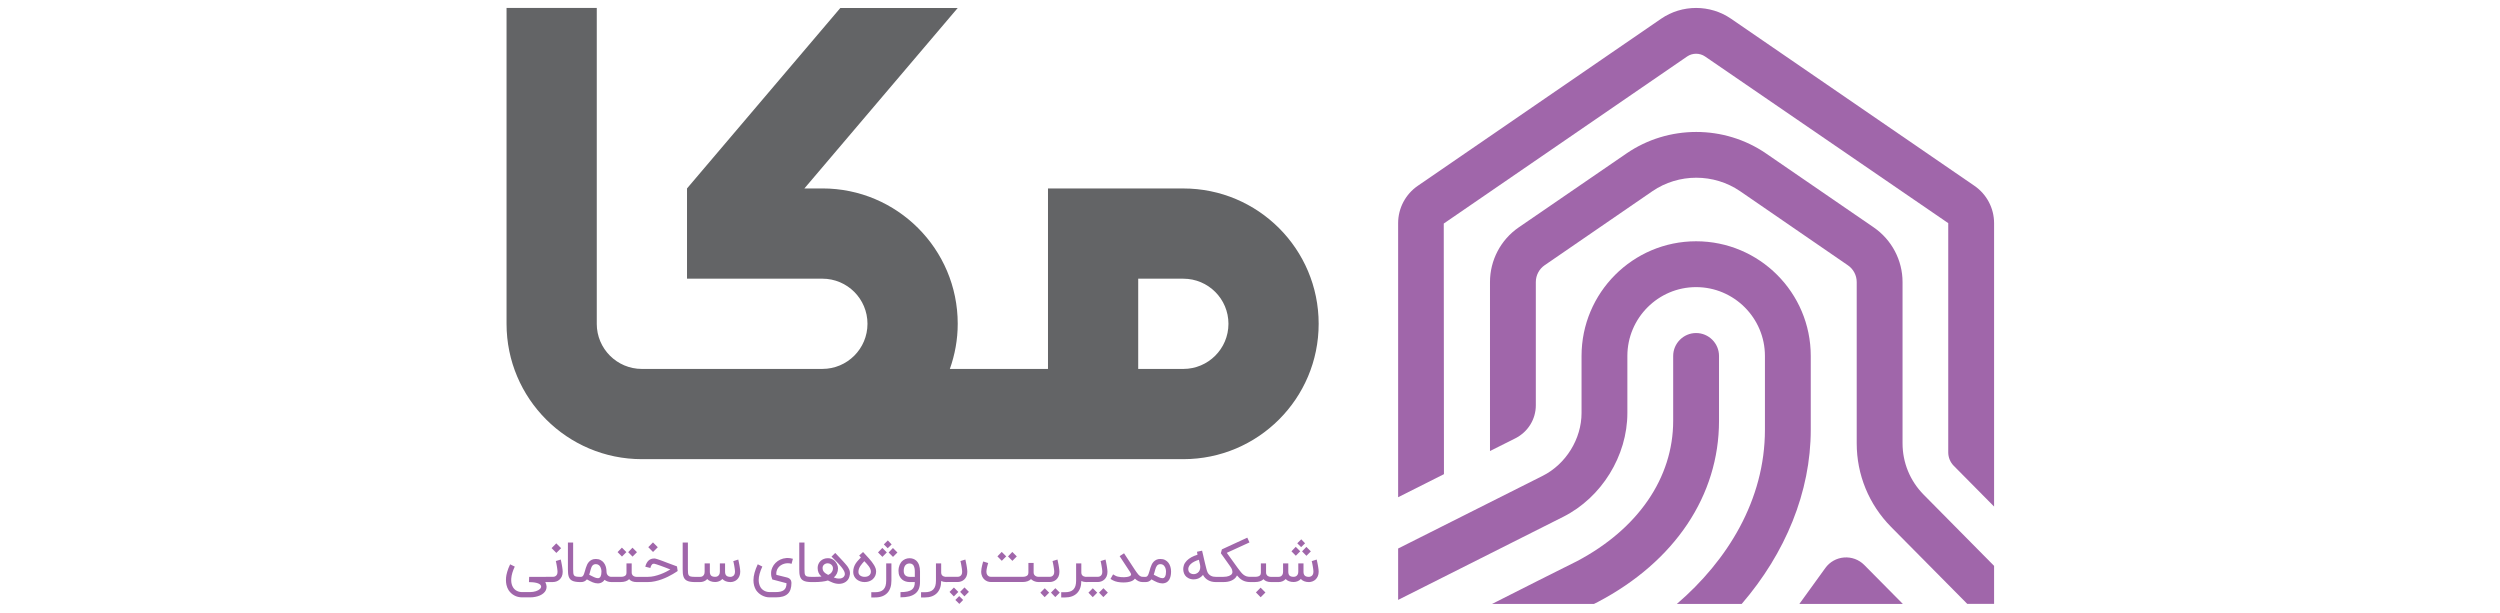 <svg width="155" height="38" viewBox="0 0 155 38" fill="none" xmlns="http://www.w3.org/2000/svg">
<path d="M112.267 22.069V26.64C112.267 30.502 110.695 34.299 107.987 37.442H103.967C107.098 34.752 109.426 31.01 109.426 26.64V22.069C109.426 19.718 107.51 17.801 105.158 17.801C102.813 17.801 100.897 19.718 100.897 22.069V25.605C100.897 28.259 99.3 30.846 96.919 32.043L86.684 37.194V34.008L95.643 29.504C97.088 28.779 98.056 27.213 98.056 25.605V22.069C98.056 18.145 101.241 14.959 105.158 14.959C109.082 14.96 112.267 18.146 112.267 22.069Z" fill="#A066AA"/>
<path d="M106.579 22.069V26.095C106.579 30.72 103.84 34.812 99.07 37.321C98.991 37.363 98.913 37.4 98.829 37.442H92.511C94.537 36.415 96.435 35.459 97.771 34.794C101.555 32.799 103.737 29.625 103.737 26.095V22.069C103.737 21.289 104.378 20.648 105.157 20.648C105.944 20.648 106.579 21.289 106.579 22.069Z" fill="#A066AA"/>
<path d="M117.975 37.443H111.561L113.174 35.212C113.447 34.836 113.869 34.601 114.329 34.564C114.794 34.528 115.248 34.692 115.58 35.024L117.975 37.443Z" fill="#A066AA"/>
<path d="M89.513 13.86L104.602 3.502C104.935 3.275 105.382 3.275 105.714 3.502L120.791 13.835V28.046C120.791 28.36 120.915 28.66 121.135 28.882L123.633 31.406V13.835C123.633 12.909 123.177 12.043 122.413 11.519L107.321 1.159C106.028 0.271 104.289 0.271 102.993 1.159L87.904 11.519C87.141 12.043 86.684 12.909 86.684 13.835V30.828L89.525 29.398L89.513 13.86Z" fill="#A066AA"/>
<path d="M123.633 35.084V37.441H121.971L117.243 32.666C115.871 31.274 115.116 29.438 115.116 27.485V17.487C115.116 17.07 114.91 16.677 114.56 16.442L107.885 11.853C106.26 10.741 104.077 10.741 102.451 11.853L95.771 16.442C95.427 16.677 95.221 17.07 95.221 17.487V25.129C95.221 25.994 94.732 26.779 93.958 27.172L92.379 27.965V17.487C92.379 16.133 93.045 14.863 94.163 14.096L100.843 9.514C103.431 7.737 106.906 7.737 109.494 9.514L116.168 14.096C117.286 14.864 117.958 16.133 117.958 17.487V27.486C117.958 28.683 118.423 29.813 119.263 30.666L123.633 35.084Z" fill="#A066AA"/>
<path d="M33.808 36.088C33.856 36.182 33.883 36.27 33.887 36.355L33.889 36.379C33.889 36.453 33.873 36.523 33.844 36.59C33.814 36.656 33.768 36.717 33.705 36.773C33.641 36.829 33.568 36.877 33.481 36.915C33.395 36.954 33.3 36.983 33.195 37.004C33.089 37.026 32.978 37.036 32.862 37.036H32.373C32.192 37.036 32.03 36.997 31.886 36.917C31.742 36.839 31.624 36.729 31.532 36.59C31.471 36.491 31.427 36.382 31.4 36.262C31.379 36.169 31.369 36.072 31.369 35.97C31.369 35.941 31.371 35.884 31.376 35.802C31.381 35.718 31.405 35.602 31.447 35.453C31.49 35.303 31.55 35.148 31.628 34.988L31.916 35.129C31.788 35.399 31.715 35.644 31.699 35.862C31.697 35.898 31.695 35.934 31.695 35.968C31.695 36.142 31.733 36.291 31.81 36.416C31.868 36.511 31.946 36.584 32.044 36.633C32.142 36.684 32.251 36.709 32.373 36.709H32.861C32.925 36.709 32.989 36.705 33.05 36.695C33.111 36.685 33.17 36.672 33.224 36.655C33.277 36.637 33.326 36.617 33.369 36.593C33.412 36.57 33.449 36.544 33.478 36.516C33.507 36.487 33.528 36.456 33.54 36.423C33.547 36.406 33.55 36.388 33.55 36.371C33.55 36.355 33.547 36.339 33.542 36.323C33.528 36.278 33.496 36.241 33.446 36.211C33.395 36.18 33.335 36.156 33.264 36.139C33.193 36.121 33.116 36.108 33.034 36.102C32.951 36.094 32.872 36.09 32.795 36.09L32.808 35.766H34.287V36.09H33.808V36.088ZM34.766 34.691C34.767 34.698 34.772 34.716 34.779 34.746C34.786 34.775 34.793 34.813 34.802 34.856C34.81 34.9 34.82 34.949 34.831 35.002C34.841 35.055 34.85 35.109 34.858 35.163C34.866 35.217 34.873 35.269 34.879 35.32C34.884 35.37 34.887 35.414 34.887 35.452C34.887 35.562 34.869 35.656 34.834 35.736C34.797 35.815 34.75 35.881 34.693 35.933C34.635 35.985 34.57 36.024 34.498 36.049C34.426 36.074 34.353 36.086 34.281 36.086H33.843V35.762H34.281C34.298 35.762 34.322 35.76 34.353 35.755C34.385 35.75 34.417 35.736 34.448 35.716C34.48 35.695 34.507 35.665 34.531 35.623C34.554 35.582 34.566 35.525 34.566 35.452C34.566 35.427 34.564 35.395 34.56 35.357C34.557 35.319 34.551 35.278 34.545 35.233C34.538 35.189 34.532 35.144 34.524 35.098C34.516 35.052 34.508 35.008 34.5 34.967C34.492 34.926 34.485 34.889 34.478 34.857C34.471 34.825 34.465 34.801 34.461 34.785L34.766 34.691ZM34.199 33.983L34.49 33.688L34.789 33.987L34.494 34.282L34.199 33.983ZM35.961 36.088C35.841 36.087 35.741 36.079 35.663 36.063C35.584 36.048 35.518 36.026 35.463 35.996C35.408 35.968 35.365 35.93 35.333 35.886C35.3 35.842 35.274 35.79 35.256 35.732C35.238 35.673 35.225 35.607 35.22 35.533C35.214 35.461 35.211 35.379 35.211 35.29V33.639H35.535V35.29C35.535 35.39 35.538 35.47 35.545 35.532C35.551 35.594 35.568 35.642 35.594 35.676C35.621 35.71 35.661 35.733 35.716 35.745C35.771 35.758 35.851 35.763 35.959 35.765V36.088H35.961ZM37.908 36.088C37.825 36.088 37.748 36.076 37.676 36.052C37.604 36.028 37.539 35.993 37.48 35.949C37.45 35.997 37.415 36.035 37.378 36.065C37.341 36.094 37.303 36.117 37.267 36.132C37.229 36.148 37.194 36.158 37.159 36.163C37.125 36.168 37.095 36.171 37.07 36.171C37.015 36.171 36.96 36.165 36.909 36.153C36.858 36.142 36.805 36.126 36.751 36.105C36.697 36.084 36.641 36.058 36.583 36.027C36.523 35.996 36.459 35.961 36.388 35.922C36.294 36.034 36.173 36.089 36.026 36.089H35.892V35.765H36.026C36.069 35.765 36.105 35.749 36.133 35.717C36.161 35.686 36.186 35.644 36.206 35.592C36.227 35.54 36.245 35.482 36.262 35.416C36.28 35.349 36.299 35.281 36.322 35.211C36.344 35.141 36.371 35.073 36.401 35.007C36.432 34.941 36.471 34.882 36.519 34.831C36.567 34.779 36.625 34.738 36.693 34.705C36.761 34.674 36.843 34.657 36.941 34.657C37.053 34.657 37.151 34.678 37.233 34.722C37.317 34.765 37.385 34.822 37.44 34.894C37.495 34.966 37.536 35.049 37.563 35.143C37.59 35.237 37.603 35.334 37.603 35.435C37.603 35.51 37.617 35.57 37.643 35.614C37.67 35.658 37.701 35.691 37.736 35.714C37.771 35.736 37.805 35.75 37.839 35.757C37.872 35.763 37.895 35.766 37.909 35.766H37.969V36.09H37.908V36.088ZM37.07 35.847C37.08 35.847 37.091 35.846 37.105 35.845C37.118 35.844 37.134 35.839 37.15 35.831C37.166 35.824 37.183 35.811 37.2 35.794C37.216 35.778 37.231 35.754 37.245 35.724C37.258 35.693 37.269 35.655 37.277 35.607C37.286 35.559 37.29 35.502 37.29 35.433C37.29 35.42 37.289 35.4 37.286 35.372C37.284 35.345 37.278 35.314 37.271 35.28C37.263 35.247 37.251 35.212 37.235 35.177C37.22 35.141 37.199 35.109 37.173 35.079C37.147 35.049 37.114 35.026 37.077 35.006C37.04 34.987 36.994 34.977 36.94 34.977C36.889 34.977 36.847 34.986 36.812 35.004C36.778 35.023 36.748 35.047 36.724 35.077C36.7 35.108 36.68 35.144 36.664 35.187C36.648 35.229 36.633 35.274 36.619 35.322C36.605 35.37 36.591 35.421 36.578 35.474C36.564 35.528 36.548 35.58 36.53 35.633C36.589 35.663 36.644 35.691 36.695 35.717C36.745 35.743 36.791 35.766 36.836 35.785C36.879 35.805 36.92 35.819 36.958 35.831C36.996 35.841 37.034 35.847 37.07 35.847ZM39.775 35.764V36.088H39.474C39.369 36.088 39.278 36.073 39.199 36.043C39.119 36.014 39.055 35.968 39.007 35.909C38.888 36.028 38.712 36.087 38.478 36.087H37.895V35.763H38.478C38.56 35.763 38.626 35.755 38.674 35.739C38.721 35.722 38.758 35.701 38.783 35.677C38.808 35.652 38.823 35.625 38.831 35.595C38.838 35.564 38.842 35.535 38.842 35.508V34.929H39.165V35.497C39.165 35.539 39.172 35.575 39.185 35.605C39.199 35.635 39.215 35.66 39.234 35.68C39.253 35.7 39.275 35.715 39.3 35.727C39.325 35.739 39.348 35.747 39.371 35.753C39.394 35.759 39.414 35.762 39.433 35.763C39.451 35.764 39.464 35.765 39.474 35.765H39.775V35.764ZM38.562 34.506L38.29 34.231L38.558 33.953L38.836 34.231L38.562 34.506ZM39.218 34.51L38.947 34.235L39.214 33.957L39.492 34.235L39.218 34.51ZM42.015 35.402C42.009 35.407 41.979 35.427 41.926 35.462C41.873 35.498 41.803 35.541 41.716 35.592C41.629 35.643 41.527 35.697 41.41 35.756C41.293 35.814 41.167 35.868 41.033 35.917C40.899 35.966 40.758 36.007 40.611 36.039C40.465 36.072 40.318 36.088 40.172 36.088H39.702V35.764H40.172C40.301 35.764 40.43 35.749 40.562 35.719C40.693 35.689 40.818 35.651 40.94 35.606C41.062 35.561 41.175 35.512 41.281 35.459C41.388 35.405 41.481 35.355 41.561 35.308C41.45 35.263 41.34 35.22 41.23 35.178C41.119 35.136 41.018 35.098 40.927 35.066C40.835 35.033 40.756 35.006 40.691 34.986C40.625 34.966 40.582 34.954 40.56 34.95C40.54 34.95 40.519 34.952 40.498 34.955C40.477 34.958 40.456 34.968 40.436 34.985C40.416 35.002 40.396 35.029 40.376 35.065C40.356 35.101 40.338 35.151 40.321 35.216L40.007 35.134C40.095 34.795 40.28 34.626 40.562 34.626C40.569 34.626 40.579 34.626 40.59 34.627C40.602 34.628 40.618 34.631 40.64 34.635C40.662 34.64 40.691 34.649 40.727 34.659C40.764 34.67 40.811 34.685 40.867 34.704C40.924 34.724 40.993 34.748 41.074 34.779C41.156 34.81 41.252 34.847 41.366 34.891L41.973 35.117L42.015 35.402ZM40.193 33.924L40.484 33.629L40.783 33.928L40.488 34.223L40.193 33.924ZM43.075 36.088C42.956 36.087 42.856 36.079 42.777 36.063C42.699 36.048 42.633 36.026 42.578 35.996C42.523 35.968 42.48 35.93 42.447 35.886C42.415 35.842 42.389 35.79 42.371 35.732C42.353 35.673 42.34 35.607 42.334 35.533C42.329 35.461 42.326 35.379 42.326 35.29V33.639H42.65V35.29C42.65 35.39 42.653 35.47 42.659 35.532C42.666 35.594 42.682 35.642 42.709 35.676C42.736 35.71 42.776 35.733 42.831 35.745C42.886 35.758 42.966 35.763 43.073 35.765V36.088H43.075ZM44.346 36.085C44.239 36.085 44.143 36.07 44.059 36.038C43.976 36.007 43.905 35.962 43.849 35.902C43.789 35.967 43.72 36.014 43.641 36.044C43.562 36.075 43.483 36.089 43.402 36.089H43.007V35.765H43.402C43.419 35.765 43.444 35.762 43.476 35.758C43.508 35.753 43.539 35.739 43.57 35.718C43.6 35.697 43.628 35.666 43.651 35.623C43.674 35.581 43.687 35.524 43.687 35.45V34.93H44.011V35.442C44.011 35.553 44.036 35.635 44.088 35.686C44.14 35.737 44.226 35.763 44.345 35.763C44.362 35.763 44.386 35.761 44.418 35.754C44.45 35.747 44.481 35.734 44.513 35.712C44.544 35.69 44.571 35.658 44.595 35.616C44.618 35.574 44.631 35.516 44.631 35.442V34.93H44.954V35.442C44.954 35.553 44.98 35.635 45.034 35.688C45.088 35.74 45.174 35.766 45.293 35.766C45.311 35.766 45.336 35.762 45.367 35.755C45.397 35.747 45.428 35.732 45.459 35.71C45.489 35.687 45.515 35.654 45.536 35.612C45.558 35.57 45.569 35.513 45.569 35.442C45.569 35.417 45.567 35.386 45.563 35.348C45.559 35.311 45.553 35.27 45.548 35.227C45.541 35.184 45.534 35.139 45.527 35.093C45.519 35.048 45.51 35.006 45.503 34.966C45.495 34.927 45.487 34.891 45.481 34.86C45.474 34.828 45.468 34.805 45.463 34.79L45.771 34.692C45.773 34.699 45.778 34.717 45.785 34.746C45.791 34.774 45.799 34.811 45.808 34.854C45.818 34.897 45.827 34.945 45.837 34.998C45.847 35.05 45.856 35.103 45.865 35.157C45.874 35.21 45.88 35.261 45.886 35.311C45.892 35.361 45.895 35.405 45.895 35.442C45.895 35.551 45.877 35.645 45.841 35.726C45.806 35.806 45.76 35.874 45.703 35.927C45.647 35.981 45.582 36.02 45.51 36.047C45.438 36.074 45.367 36.088 45.294 36.089C45.184 36.089 45.087 36.073 45.002 36.04C44.918 36.008 44.847 35.961 44.789 35.898C44.729 35.962 44.66 36.009 44.582 36.039C44.503 36.069 44.425 36.085 44.346 36.085ZM48.096 36.708C48.21 36.708 48.31 36.699 48.394 36.679C48.478 36.658 48.547 36.627 48.603 36.584C48.658 36.541 48.699 36.484 48.725 36.414C48.751 36.344 48.764 36.26 48.764 36.16C48.654 36.131 48.546 36.103 48.441 36.074C48.396 36.062 48.349 36.05 48.3 36.036C48.251 36.023 48.202 36.011 48.154 35.997C48.105 35.984 48.058 35.971 48.011 35.96C47.965 35.948 47.922 35.938 47.883 35.927C47.833 35.805 47.807 35.684 47.807 35.565C47.807 35.558 47.809 35.522 47.81 35.455C47.812 35.389 47.836 35.3 47.883 35.192C47.93 35.084 47.996 34.986 48.083 34.9C48.169 34.814 48.267 34.745 48.38 34.693C48.492 34.641 48.614 34.609 48.747 34.599C48.773 34.597 48.8 34.595 48.827 34.595C48.934 34.595 49.045 34.611 49.159 34.645L49.078 34.956C49.001 34.931 48.921 34.92 48.842 34.92C48.761 34.921 48.684 34.932 48.611 34.955C48.537 34.977 48.469 35.009 48.406 35.051C48.342 35.093 48.29 35.144 48.245 35.204C48.201 35.262 48.17 35.328 48.151 35.402C48.137 35.45 48.13 35.5 48.13 35.552C48.13 35.581 48.132 35.611 48.137 35.641L48.795 35.804C48.886 35.828 48.955 35.87 49.001 35.927C49.047 35.985 49.07 36.055 49.07 36.136C49.07 36.286 49.051 36.417 49.016 36.53C48.98 36.643 48.924 36.736 48.846 36.811C48.769 36.886 48.668 36.941 48.545 36.98C48.423 37.017 48.273 37.036 48.098 37.036H47.718C47.631 37.036 47.548 37.026 47.466 37.004C47.385 36.981 47.308 36.952 47.236 36.912C47.164 36.873 47.098 36.826 47.037 36.772C46.977 36.717 46.923 36.656 46.877 36.59C46.823 36.502 46.783 36.407 46.755 36.303C46.727 36.199 46.714 36.089 46.714 35.973C46.714 35.831 46.737 35.676 46.782 35.51C46.827 35.345 46.893 35.17 46.98 34.986C47.032 35.01 47.08 35.033 47.124 35.056C47.169 35.078 47.215 35.101 47.265 35.126C47.114 35.449 47.039 35.729 47.039 35.966C47.039 36.05 47.05 36.13 47.07 36.207C47.091 36.284 47.118 36.353 47.156 36.415C47.214 36.507 47.293 36.578 47.393 36.631C47.492 36.682 47.6 36.708 47.718 36.708H48.096ZM50.303 36.088C50.183 36.087 50.084 36.079 50.005 36.063C49.926 36.048 49.86 36.026 49.806 35.996C49.751 35.968 49.708 35.93 49.675 35.886C49.643 35.842 49.617 35.79 49.599 35.732C49.581 35.673 49.568 35.607 49.562 35.533C49.556 35.461 49.554 35.379 49.554 35.29V33.639H49.878V35.29C49.878 35.39 49.88 35.47 49.887 35.532C49.894 35.594 49.91 35.642 49.937 35.676C49.964 35.71 50.004 35.733 50.059 35.745C50.113 35.758 50.194 35.763 50.301 35.765V36.088H50.303ZM51.786 34.283C51.911 34.414 52.027 34.538 52.134 34.652C52.18 34.701 52.225 34.75 52.272 34.8C52.318 34.85 52.36 34.897 52.399 34.943C52.438 34.988 52.474 35.029 52.503 35.067C52.534 35.104 52.556 35.134 52.571 35.157C52.602 35.208 52.628 35.255 52.648 35.302C52.668 35.349 52.682 35.396 52.69 35.445C52.695 35.474 52.697 35.503 52.697 35.532C52.697 35.552 52.695 35.579 52.692 35.615C52.688 35.65 52.679 35.697 52.661 35.756C52.643 35.822 52.615 35.882 52.575 35.937C52.536 35.992 52.488 36.038 52.431 36.077C52.375 36.116 52.312 36.146 52.241 36.167C52.17 36.188 52.093 36.199 52.011 36.199C51.933 36.199 51.853 36.188 51.769 36.168C51.686 36.148 51.6 36.115 51.511 36.072C51.486 36.061 51.462 36.051 51.441 36.041C51.421 36.032 51.401 36.023 51.381 36.014C51.361 36.004 51.345 35.996 51.332 35.989C51.225 36.023 51.099 36.048 50.955 36.064C50.811 36.081 50.655 36.089 50.488 36.089H50.236V35.765H50.488C50.563 35.765 50.639 35.764 50.719 35.761C50.798 35.76 50.869 35.754 50.931 35.746C50.848 35.674 50.788 35.595 50.751 35.508C50.713 35.422 50.694 35.324 50.694 35.212C50.694 35.125 50.71 35.045 50.742 34.971C50.774 34.897 50.819 34.833 50.875 34.779C50.932 34.725 50.999 34.683 51.076 34.653C51.154 34.622 51.238 34.608 51.329 34.608C51.398 34.608 51.461 34.617 51.518 34.636C51.576 34.656 51.627 34.681 51.674 34.714C51.721 34.747 51.763 34.784 51.797 34.827C51.832 34.87 51.861 34.914 51.885 34.961C51.909 35.007 51.927 35.054 51.939 35.102C51.951 35.15 51.957 35.194 51.957 35.235C51.957 35.353 51.935 35.46 51.891 35.553C51.847 35.647 51.782 35.731 51.697 35.804C51.744 35.823 51.796 35.839 51.85 35.852C51.904 35.864 51.958 35.871 52.012 35.871C52.046 35.871 52.08 35.869 52.114 35.864C52.148 35.859 52.18 35.851 52.21 35.836C52.241 35.823 52.269 35.804 52.294 35.781C52.318 35.758 52.34 35.727 52.359 35.689C52.373 35.658 52.381 35.624 52.381 35.587C52.381 35.57 52.377 35.542 52.369 35.505C52.362 35.467 52.34 35.416 52.303 35.352C52.267 35.288 52.22 35.222 52.164 35.152C52.109 35.083 52.046 35.012 51.979 34.94C51.912 34.868 51.841 34.796 51.768 34.724C51.696 34.652 51.624 34.58 51.554 34.509L51.786 34.283ZM51.348 35.645C51.39 35.627 51.429 35.604 51.465 35.577C51.502 35.549 51.533 35.518 51.559 35.483C51.586 35.447 51.607 35.41 51.622 35.368C51.636 35.327 51.644 35.282 51.644 35.234C51.644 35.177 51.631 35.129 51.607 35.09C51.583 35.05 51.555 35.018 51.521 34.994C51.488 34.969 51.453 34.952 51.418 34.94C51.381 34.93 51.35 34.924 51.326 34.924C51.279 34.924 51.236 34.931 51.196 34.945C51.157 34.959 51.122 34.98 51.094 35.004C51.065 35.029 51.042 35.06 51.025 35.095C51.008 35.131 51 35.169 51 35.21C51 35.259 51.007 35.304 51.02 35.344C51.033 35.383 51.053 35.419 51.081 35.454C51.109 35.487 51.145 35.52 51.189 35.551C51.234 35.582 51.286 35.614 51.348 35.645ZM53.61 36.088C53.508 36.088 53.413 36.073 53.327 36.041C53.24 36.01 53.166 35.967 53.101 35.911C53.038 35.855 52.988 35.789 52.953 35.714C52.917 35.638 52.899 35.554 52.899 35.465C52.899 35.351 52.914 35.25 52.944 35.163C52.975 35.075 53.013 34.996 53.06 34.926C53.107 34.856 53.159 34.791 53.215 34.733C53.27 34.676 53.325 34.617 53.376 34.562L53.269 34.443L53.51 34.225C53.569 34.291 53.63 34.358 53.695 34.425C53.758 34.493 53.82 34.56 53.88 34.628C53.941 34.696 53.998 34.764 54.051 34.832C54.105 34.9 54.151 34.968 54.191 35.036C54.231 35.104 54.263 35.172 54.287 35.239C54.309 35.304 54.319 35.368 54.319 35.432V35.442C54.319 35.535 54.299 35.621 54.264 35.702C54.227 35.782 54.176 35.853 54.107 35.916C54.042 35.97 53.968 36.014 53.883 36.043C53.798 36.073 53.707 36.088 53.61 36.088ZM53.587 34.793C53.544 34.842 53.5 34.89 53.457 34.939C53.414 34.988 53.374 35.039 53.34 35.093C53.306 35.146 53.278 35.204 53.256 35.264C53.234 35.325 53.223 35.392 53.223 35.465C53.223 35.517 53.235 35.561 53.257 35.599C53.279 35.636 53.308 35.667 53.344 35.691C53.38 35.716 53.422 35.735 53.468 35.746C53.514 35.759 53.561 35.764 53.609 35.764C53.668 35.764 53.721 35.757 53.768 35.741C53.816 35.726 53.857 35.704 53.89 35.675C53.924 35.647 53.95 35.613 53.968 35.573C53.986 35.533 53.995 35.489 53.995 35.441C53.995 35.384 53.983 35.328 53.959 35.273C53.935 35.217 53.904 35.163 53.865 35.109C53.827 35.055 53.783 35.002 53.734 34.949C53.686 34.896 53.637 34.844 53.587 34.793ZM54.02 37.041V36.717H54.257C54.375 36.717 54.477 36.703 54.564 36.675C54.65 36.647 54.722 36.604 54.779 36.545C54.835 36.487 54.877 36.412 54.904 36.322C54.931 36.232 54.944 36.124 54.944 35.999V34.929H55.268V35.999C55.268 36.163 55.247 36.309 55.204 36.438C55.161 36.566 55.098 36.676 55.012 36.765C54.927 36.854 54.823 36.922 54.696 36.97C54.57 37.018 54.424 37.041 54.257 37.041H54.02ZM54.709 34.525L54.437 34.25L54.705 33.972L54.983 34.25L54.709 34.525ZM55.282 33.753L55.038 33.991L54.798 33.753L55.045 33.507L55.282 33.753ZM55.366 34.528L55.095 34.254L55.362 33.976L55.64 34.254L55.366 34.528ZM55.829 36.711C56.001 36.711 56.147 36.698 56.265 36.672C56.383 36.646 56.476 36.605 56.545 36.55C56.604 36.502 56.648 36.441 56.676 36.366C56.704 36.291 56.718 36.199 56.718 36.088H56.402C56.321 36.088 56.241 36.076 56.158 36.052C56.076 36.028 56.001 35.989 55.934 35.933C55.867 35.878 55.812 35.806 55.77 35.717C55.728 35.629 55.707 35.52 55.707 35.392C55.707 35.317 55.714 35.249 55.727 35.187C55.741 35.126 55.757 35.072 55.777 35.023C55.797 34.976 55.819 34.934 55.843 34.898C55.867 34.862 55.891 34.832 55.913 34.807C55.976 34.744 56.048 34.696 56.13 34.661C56.211 34.627 56.298 34.609 56.39 34.609C56.472 34.609 56.548 34.622 56.618 34.647C56.689 34.672 56.753 34.71 56.809 34.76C56.964 34.904 57.041 35.13 57.041 35.438V36.086C57.041 36.249 57.017 36.388 56.97 36.506C56.922 36.623 56.849 36.722 56.75 36.8C56.649 36.879 56.524 36.938 56.375 36.977C56.226 37.015 56.044 37.034 55.83 37.034V36.711H55.829ZM56.39 34.935C56.277 34.935 56.189 34.976 56.126 35.055C56.063 35.136 56.031 35.248 56.031 35.394C56.031 35.541 56.076 35.644 56.165 35.701C56.187 35.715 56.209 35.726 56.232 35.735C56.255 35.743 56.277 35.75 56.299 35.754C56.321 35.758 56.341 35.761 56.359 35.762C56.377 35.764 56.391 35.765 56.403 35.765H56.719V35.441C56.719 35.358 56.712 35.287 56.7 35.23C56.688 35.172 56.671 35.124 56.652 35.086C56.633 35.048 56.611 35.019 56.586 35C56.561 34.98 56.537 34.965 56.513 34.956C56.489 34.946 56.466 34.941 56.444 34.939C56.421 34.936 56.404 34.935 56.39 34.935ZM58.73 36.088H58.656C58.546 36.088 58.445 36.066 58.352 36.023C58.352 36.183 58.33 36.326 58.285 36.452C58.24 36.578 58.175 36.685 58.09 36.773C58.003 36.86 57.898 36.927 57.773 36.973C57.648 37.019 57.504 37.042 57.342 37.042H57.105V36.718H57.342C57.46 36.718 57.562 36.703 57.649 36.676C57.735 36.648 57.807 36.605 57.863 36.546C57.92 36.488 57.962 36.413 57.989 36.323C58.016 36.233 58.029 36.125 58.029 36V34.93H58.353V35.498C58.353 35.562 58.367 35.612 58.393 35.648C58.42 35.685 58.452 35.711 58.487 35.728C58.523 35.745 58.557 35.756 58.59 35.76C58.622 35.763 58.645 35.765 58.658 35.765H58.732V36.088H58.73ZM59.852 34.691C59.854 34.698 59.859 34.716 59.865 34.746C59.872 34.775 59.88 34.813 59.888 34.856C59.897 34.9 59.907 34.949 59.917 35.002C59.928 35.055 59.936 35.109 59.945 35.163C59.953 35.217 59.959 35.269 59.965 35.32C59.971 35.37 59.974 35.414 59.974 35.452C59.974 35.562 59.955 35.656 59.92 35.736C59.884 35.815 59.837 35.881 59.779 35.933C59.722 35.985 59.656 36.024 59.585 36.049C59.513 36.074 59.44 36.086 59.367 36.086H58.657V35.762H59.367C59.384 35.762 59.408 35.76 59.44 35.755C59.471 35.75 59.503 35.736 59.535 35.716C59.566 35.695 59.593 35.665 59.617 35.623C59.64 35.582 59.653 35.525 59.653 35.452C59.653 35.427 59.651 35.395 59.647 35.357C59.643 35.319 59.637 35.278 59.632 35.233C59.625 35.189 59.618 35.144 59.61 35.098C59.603 35.052 59.594 35.008 59.587 34.967C59.579 34.926 59.571 34.889 59.564 34.857C59.558 34.825 59.552 34.801 59.547 34.785L59.852 34.691ZM59.416 36.7L59.138 36.978L58.871 36.7L59.142 36.425L59.416 36.7ZM59.478 37.442L59.231 37.197L59.471 36.958L59.715 37.197L59.478 37.442ZM60.073 36.696L59.795 36.974L59.528 36.696L59.799 36.421L60.073 36.696ZM64.453 35.764V36.087H64.401C64.318 36.087 64.238 36.075 64.165 36.05C64.09 36.025 64.024 35.989 63.965 35.943C63.958 35.937 63.952 35.931 63.945 35.924C63.938 35.918 63.932 35.912 63.924 35.904C63.802 36.024 63.627 36.085 63.397 36.086H61.449C61.367 36.086 61.291 36.073 61.219 36.045C61.148 36.017 61.084 35.978 61.03 35.926C61.007 35.906 60.984 35.88 60.961 35.851C60.938 35.821 60.917 35.786 60.898 35.746C60.879 35.706 60.864 35.661 60.852 35.61C60.84 35.559 60.834 35.502 60.834 35.438C60.834 35.38 60.84 35.318 60.852 35.249C60.865 35.18 60.877 35.115 60.892 35.053C60.906 34.992 60.919 34.938 60.933 34.893C60.946 34.848 60.954 34.821 60.958 34.811L61.267 34.908C61.259 34.932 61.248 34.967 61.237 35.011C61.224 35.055 61.213 35.102 61.2 35.153C61.188 35.204 61.178 35.254 61.17 35.304C61.161 35.355 61.157 35.399 61.157 35.438C61.157 35.513 61.17 35.573 61.194 35.616C61.218 35.659 61.246 35.691 61.279 35.714C61.312 35.736 61.344 35.749 61.378 35.755C61.411 35.761 61.436 35.763 61.453 35.763H63.386C63.47 35.763 63.537 35.755 63.587 35.737C63.636 35.72 63.674 35.698 63.7 35.672C63.726 35.647 63.742 35.617 63.749 35.586C63.757 35.554 63.761 35.525 63.761 35.496V34.901H64.085V35.487C64.085 35.553 64.099 35.603 64.127 35.641C64.155 35.678 64.188 35.706 64.224 35.724C64.26 35.742 64.296 35.754 64.33 35.758C64.365 35.761 64.389 35.763 64.402 35.763H64.453V35.764ZM62.111 34.77L61.84 34.495L62.107 34.218L62.385 34.495L62.111 34.77ZM62.768 34.773L62.497 34.498L62.764 34.22L63.042 34.498L62.768 34.773ZM65.562 34.691C65.564 34.698 65.568 34.716 65.575 34.746C65.582 34.775 65.59 34.813 65.598 34.856C65.607 34.9 65.616 34.949 65.627 35.002C65.637 35.055 65.646 35.109 65.655 35.163C65.662 35.217 65.669 35.269 65.675 35.32C65.681 35.37 65.683 35.414 65.683 35.452C65.683 35.562 65.665 35.656 65.63 35.736C65.593 35.815 65.546 35.881 65.489 35.933C65.431 35.985 65.366 36.024 65.294 36.049C65.222 36.074 65.15 36.086 65.077 36.086H64.367V35.762H65.077C65.094 35.762 65.118 35.76 65.15 35.755C65.181 35.75 65.213 35.736 65.245 35.716C65.276 35.695 65.303 35.665 65.327 35.623C65.35 35.582 65.362 35.525 65.362 35.452C65.362 35.427 65.361 35.395 65.357 35.357C65.353 35.319 65.347 35.278 65.341 35.233C65.335 35.189 65.328 35.144 65.32 35.098C65.313 35.052 65.304 35.008 65.296 34.967C65.289 34.926 65.281 34.889 65.274 34.857C65.267 34.825 65.262 34.801 65.257 34.785L65.562 34.691ZM65.048 36.746L64.77 37.024L64.503 36.746L64.774 36.471L65.048 36.746ZM65.706 36.742L65.428 37.02L65.16 36.742L65.431 36.467L65.706 36.742ZM67.419 36.088H67.345C67.235 36.088 67.134 36.066 67.041 36.023C67.041 36.183 67.019 36.326 66.974 36.452C66.929 36.578 66.864 36.685 66.779 36.773C66.693 36.86 66.587 36.927 66.463 36.973C66.337 37.019 66.193 37.042 66.031 37.042H65.795V36.718H66.031C66.149 36.718 66.252 36.703 66.338 36.676C66.424 36.648 66.496 36.605 66.553 36.546C66.609 36.488 66.651 36.413 66.678 36.323C66.705 36.233 66.719 36.125 66.719 36V34.93H67.042V35.498C67.042 35.562 67.056 35.612 67.083 35.648C67.109 35.685 67.141 35.711 67.177 35.728C67.212 35.745 67.246 35.756 67.279 35.76C67.312 35.763 67.335 35.765 67.347 35.765H67.421V36.088H67.419ZM68.541 34.691C68.543 34.698 68.548 34.716 68.555 34.746C68.561 34.775 68.569 34.813 68.578 34.856C68.586 34.9 68.596 34.949 68.606 35.002C68.617 35.055 68.626 35.109 68.634 35.163C68.642 35.217 68.648 35.269 68.654 35.32C68.66 35.37 68.663 35.414 68.663 35.452C68.663 35.562 68.645 35.656 68.609 35.736C68.573 35.815 68.526 35.881 68.468 35.933C68.411 35.985 68.346 36.024 68.274 36.049C68.202 36.074 68.129 36.086 68.056 36.086H67.346V35.762H68.056C68.073 35.762 68.097 35.76 68.129 35.755C68.161 35.75 68.192 35.736 68.224 35.716C68.256 35.695 68.282 35.665 68.306 35.623C68.329 35.582 68.342 35.525 68.342 35.452C68.342 35.427 68.34 35.395 68.336 35.357C68.332 35.319 68.326 35.278 68.321 35.233C68.314 35.189 68.307 35.144 68.3 35.098C68.292 35.052 68.283 35.008 68.276 34.967C68.268 34.926 68.26 34.889 68.254 34.857C68.247 34.825 68.241 34.801 68.237 34.785L68.541 34.691ZM68.028 36.746L67.751 37.024L67.483 36.746L67.754 36.471L68.028 36.746ZM68.686 36.742L68.408 37.02L68.141 36.742L68.412 36.467L68.686 36.742ZM70.902 35.764V36.088H70.838C70.668 36.088 70.511 36.017 70.366 35.876C70.28 35.992 70.129 36.064 69.915 36.095C69.874 36.101 69.832 36.105 69.787 36.108C69.742 36.112 69.696 36.113 69.648 36.113C69.59 36.113 69.531 36.11 69.472 36.105C69.412 36.101 69.354 36.092 69.297 36.081C69.241 36.071 69.186 36.057 69.133 36.038C69.081 36.021 69.034 36 68.991 35.976L68.85 35.894L69.011 35.611L69.154 35.693C69.194 35.716 69.243 35.735 69.3 35.749C69.358 35.763 69.419 35.773 69.485 35.779C69.534 35.783 69.584 35.785 69.633 35.785C69.65 35.785 69.679 35.785 69.72 35.785C69.761 35.783 69.81 35.78 69.868 35.772C69.934 35.761 69.988 35.747 70.031 35.728C70.075 35.709 70.101 35.688 70.113 35.664C70.123 35.652 70.128 35.638 70.128 35.621C70.128 35.609 70.124 35.591 70.116 35.565C70.108 35.539 70.09 35.506 70.062 35.462L69.418 34.482L69.691 34.304L70.357 35.32C70.392 35.368 70.426 35.419 70.461 35.471C70.495 35.523 70.533 35.571 70.571 35.614C70.61 35.657 70.65 35.693 70.694 35.72C70.737 35.748 70.784 35.762 70.835 35.762H70.902V35.764ZM71.943 34.656C72.055 34.656 72.153 34.677 72.236 34.72C72.319 34.763 72.388 34.82 72.443 34.892C72.497 34.964 72.538 35.047 72.565 35.141C72.592 35.235 72.606 35.332 72.606 35.433C72.606 35.544 72.596 35.64 72.577 35.719C72.558 35.8 72.533 35.867 72.502 35.92C72.471 35.975 72.437 36.018 72.398 36.052C72.36 36.085 72.321 36.11 72.282 36.127C72.242 36.145 72.204 36.156 72.168 36.162C72.131 36.168 72.1 36.171 72.073 36.171C72.017 36.171 71.963 36.165 71.912 36.153C71.86 36.142 71.807 36.126 71.754 36.105C71.7 36.084 71.643 36.058 71.585 36.027C71.526 35.996 71.461 35.961 71.39 35.922C71.296 36.034 71.176 36.089 71.028 36.089H70.831V35.765H71.028C71.071 35.765 71.108 35.749 71.135 35.717C71.163 35.686 71.188 35.644 71.208 35.592C71.229 35.54 71.248 35.482 71.265 35.416C71.282 35.349 71.302 35.281 71.324 35.211C71.346 35.141 71.373 35.073 71.404 35.007C71.434 34.941 71.474 34.882 71.522 34.831C71.57 34.779 71.627 34.738 71.695 34.705C71.763 34.671 71.846 34.656 71.943 34.656ZM72.074 35.847C72.081 35.847 72.093 35.846 72.107 35.845C72.122 35.844 72.137 35.839 72.153 35.831C72.169 35.824 72.187 35.811 72.203 35.794C72.219 35.778 72.235 35.754 72.248 35.724C72.261 35.693 72.272 35.655 72.281 35.607C72.289 35.559 72.293 35.502 72.293 35.433C72.293 35.42 72.292 35.4 72.289 35.372C72.287 35.345 72.282 35.314 72.274 35.28C72.266 35.247 72.254 35.212 72.239 35.177C72.223 35.141 72.202 35.109 72.176 35.079C72.15 35.049 72.118 35.026 72.08 35.006C72.043 34.987 71.997 34.977 71.943 34.977C71.892 34.977 71.85 34.986 71.816 35.004C71.781 35.023 71.752 35.047 71.728 35.077C71.704 35.108 71.684 35.144 71.667 35.187C71.651 35.229 71.637 35.274 71.622 35.322C71.609 35.37 71.594 35.421 71.581 35.474C71.568 35.528 71.551 35.58 71.533 35.633C71.593 35.663 71.647 35.691 71.698 35.717C71.749 35.743 71.795 35.766 71.839 35.785C71.882 35.805 71.923 35.819 71.962 35.831C71.999 35.841 72.036 35.847 72.074 35.847ZM75.423 36.088H75.38C75.197 36.088 75.037 36.049 74.9 35.97C74.763 35.892 74.658 35.782 74.585 35.642C74.548 35.693 74.504 35.736 74.453 35.773C74.402 35.81 74.345 35.843 74.281 35.872C74.244 35.887 74.202 35.898 74.153 35.908C74.105 35.918 74.055 35.922 74.001 35.922C73.947 35.922 73.892 35.915 73.835 35.902C73.778 35.89 73.723 35.869 73.669 35.839C73.587 35.796 73.521 35.739 73.471 35.667C73.421 35.595 73.388 35.51 73.372 35.414C73.365 35.368 73.36 35.325 73.36 35.281C73.36 35.209 73.374 35.126 73.404 35.036C73.433 34.946 73.492 34.854 73.581 34.761C73.738 34.601 73.96 34.478 74.245 34.394L74.213 34.209L74.529 34.142C74.557 34.256 74.581 34.358 74.601 34.447C74.622 34.536 74.64 34.615 74.655 34.686C74.659 34.7 74.664 34.723 74.672 34.755C74.679 34.787 74.688 34.824 74.698 34.866C74.709 34.908 74.72 34.953 74.731 35.002C74.743 35.049 74.754 35.096 74.766 35.142C74.777 35.188 74.788 35.231 74.798 35.271C74.809 35.311 74.817 35.344 74.826 35.37C74.849 35.457 74.882 35.525 74.928 35.578C74.973 35.629 75.02 35.669 75.073 35.697C75.126 35.725 75.18 35.743 75.233 35.752C75.288 35.761 75.336 35.764 75.378 35.764H75.421V36.088H75.423ZM74.333 34.706C74.22 34.74 74.12 34.779 74.034 34.825C73.946 34.871 73.874 34.922 73.818 34.977C73.761 35.032 73.721 35.092 73.697 35.156C73.681 35.198 73.673 35.242 73.673 35.286C73.673 35.309 73.675 35.332 73.68 35.356C73.688 35.404 73.705 35.444 73.732 35.477C73.757 35.509 73.789 35.535 73.825 35.554C73.85 35.57 73.877 35.58 73.907 35.586C73.937 35.593 73.966 35.596 73.996 35.596H74.013C74.037 35.596 74.062 35.594 74.087 35.59C74.112 35.586 74.136 35.579 74.157 35.57C74.301 35.51 74.385 35.402 74.409 35.246C74.414 35.209 74.416 35.175 74.416 35.143C74.416 35.126 74.414 35.102 74.411 35.072C74.407 35.041 74.404 35.017 74.4 35.002L74.333 34.706ZM77.549 36.088H77.523C77.421 36.088 77.33 36.079 77.251 36.059C77.171 36.04 77.098 36.013 77.033 35.976C76.968 35.94 76.907 35.897 76.853 35.846C76.798 35.795 76.745 35.737 76.692 35.675C76.69 35.681 76.687 35.686 76.685 35.691C76.683 35.695 76.68 35.7 76.678 35.706C76.647 35.769 76.602 35.826 76.543 35.876C76.486 35.926 76.417 35.968 76.338 36.001C76.271 36.031 76.195 36.053 76.113 36.067C76.031 36.081 75.945 36.088 75.855 36.088H75.35V35.764H75.855C75.921 35.764 75.984 35.76 76.041 35.75C76.099 35.74 76.151 35.727 76.197 35.709C76.243 35.691 76.284 35.669 76.316 35.645C76.349 35.62 76.373 35.591 76.389 35.56C76.403 35.529 76.411 35.494 76.411 35.456C76.411 35.425 76.403 35.381 76.387 35.322C76.371 35.265 76.327 35.187 76.255 35.09C76.153 34.947 76.067 34.825 75.996 34.725C75.925 34.626 75.868 34.544 75.823 34.482C75.77 34.409 75.727 34.349 75.694 34.302L75.757 34.061L77.333 33.334L77.467 33.631L76.061 34.275L76.743 35.221C76.813 35.315 76.875 35.395 76.93 35.463C76.984 35.532 77.04 35.588 77.097 35.632C77.154 35.677 77.216 35.71 77.282 35.732C77.349 35.754 77.429 35.764 77.522 35.764H77.548V36.088H77.549ZM78.939 35.764V36.088H78.805C78.701 36.088 78.609 36.073 78.53 36.043C78.45 36.014 78.386 35.968 78.338 35.909C78.219 36.028 78.043 36.087 77.809 36.087H77.48V35.763H77.809C77.892 35.763 77.957 35.755 78.005 35.739C78.053 35.722 78.089 35.701 78.114 35.677C78.139 35.652 78.154 35.625 78.162 35.595C78.17 35.564 78.174 35.535 78.174 35.508V34.929H78.496V35.497C78.496 35.539 78.503 35.575 78.516 35.605C78.528 35.635 78.544 35.66 78.564 35.68C78.585 35.7 78.607 35.715 78.632 35.727C78.656 35.739 78.68 35.747 78.703 35.753C78.725 35.759 78.746 35.762 78.764 35.763C78.782 35.764 78.795 35.765 78.805 35.765H78.939V35.764ZM77.867 36.73L78.158 36.435L78.457 36.734L78.162 37.029L77.867 36.73ZM80.209 36.085C80.102 36.085 80.006 36.07 79.922 36.038C79.839 36.007 79.768 35.962 79.712 35.902C79.652 35.967 79.583 36.014 79.504 36.044C79.425 36.075 79.346 36.089 79.265 36.089H78.87V35.765H79.265C79.282 35.765 79.307 35.762 79.339 35.758C79.37 35.753 79.402 35.739 79.433 35.718C79.463 35.697 79.491 35.666 79.514 35.623C79.537 35.581 79.55 35.524 79.55 35.45V34.93H79.874V35.442C79.874 35.553 79.899 35.635 79.951 35.686C80.003 35.737 80.089 35.763 80.208 35.763C80.225 35.763 80.249 35.761 80.281 35.754C80.312 35.747 80.344 35.734 80.376 35.712C80.407 35.69 80.434 35.658 80.458 35.616C80.481 35.574 80.494 35.516 80.494 35.442V34.93H80.817V35.442C80.817 35.553 80.843 35.635 80.897 35.688C80.951 35.74 81.037 35.766 81.156 35.766C81.174 35.766 81.199 35.762 81.23 35.755C81.26 35.747 81.291 35.732 81.322 35.71C81.352 35.687 81.378 35.654 81.399 35.612C81.421 35.57 81.432 35.513 81.432 35.442C81.432 35.417 81.43 35.386 81.426 35.348C81.422 35.311 81.416 35.27 81.411 35.227C81.404 35.184 81.397 35.139 81.39 35.093C81.382 35.048 81.373 35.006 81.366 34.966C81.358 34.927 81.35 34.891 81.344 34.86C81.337 34.828 81.331 34.805 81.326 34.79L81.634 34.692C81.636 34.699 81.641 34.717 81.647 34.746C81.654 34.774 81.662 34.811 81.671 34.854C81.681 34.897 81.69 34.945 81.7 34.998C81.71 35.05 81.719 35.103 81.728 35.157C81.737 35.21 81.743 35.261 81.749 35.311C81.755 35.361 81.758 35.405 81.758 35.442C81.758 35.551 81.74 35.645 81.704 35.726C81.668 35.806 81.623 35.874 81.566 35.927C81.51 35.981 81.445 36.02 81.373 36.047C81.302 36.074 81.23 36.088 81.157 36.089C81.047 36.089 80.95 36.073 80.865 36.04C80.781 36.008 80.71 35.961 80.652 35.898C80.592 35.962 80.523 36.009 80.445 36.039C80.366 36.069 80.288 36.085 80.209 36.085ZM80.341 34.456L80.07 34.181L80.337 33.903L80.615 34.181L80.341 34.456ZM80.914 33.684L80.671 33.922L80.43 33.684L80.678 33.438L80.914 33.684ZM80.999 34.46L80.728 34.185L80.995 33.907L81.273 34.185L80.999 34.46Z" fill="#A066AA"/>
<path d="M73.366 11.685H64.975V12.566V17.279V22.874H58.891C59.202 21.998 59.379 21.059 59.379 20.075C59.379 15.44 55.623 11.683 50.987 11.683H49.873L59.379 0.494H52.101L42.595 11.683V17.278H50.987C52.532 17.278 53.784 18.53 53.784 20.075C53.784 21.62 52.532 22.873 50.987 22.873H43.178V22.874H39.797C38.252 22.874 36.999 21.621 36.999 20.076H37V0.493H31.406V20.076C31.406 24.71 35.163 28.468 39.797 28.468H43.178H43.686H47.066H50.987H73.366C78 28.468 81.757 24.711 81.757 20.076C81.757 15.442 78.001 11.685 73.366 11.685ZM73.366 22.874H70.569V17.279H73.366C74.911 17.279 76.164 18.53 76.164 20.076C76.164 21.621 74.911 22.874 73.366 22.874Z" fill="#636466"/>
</svg>
